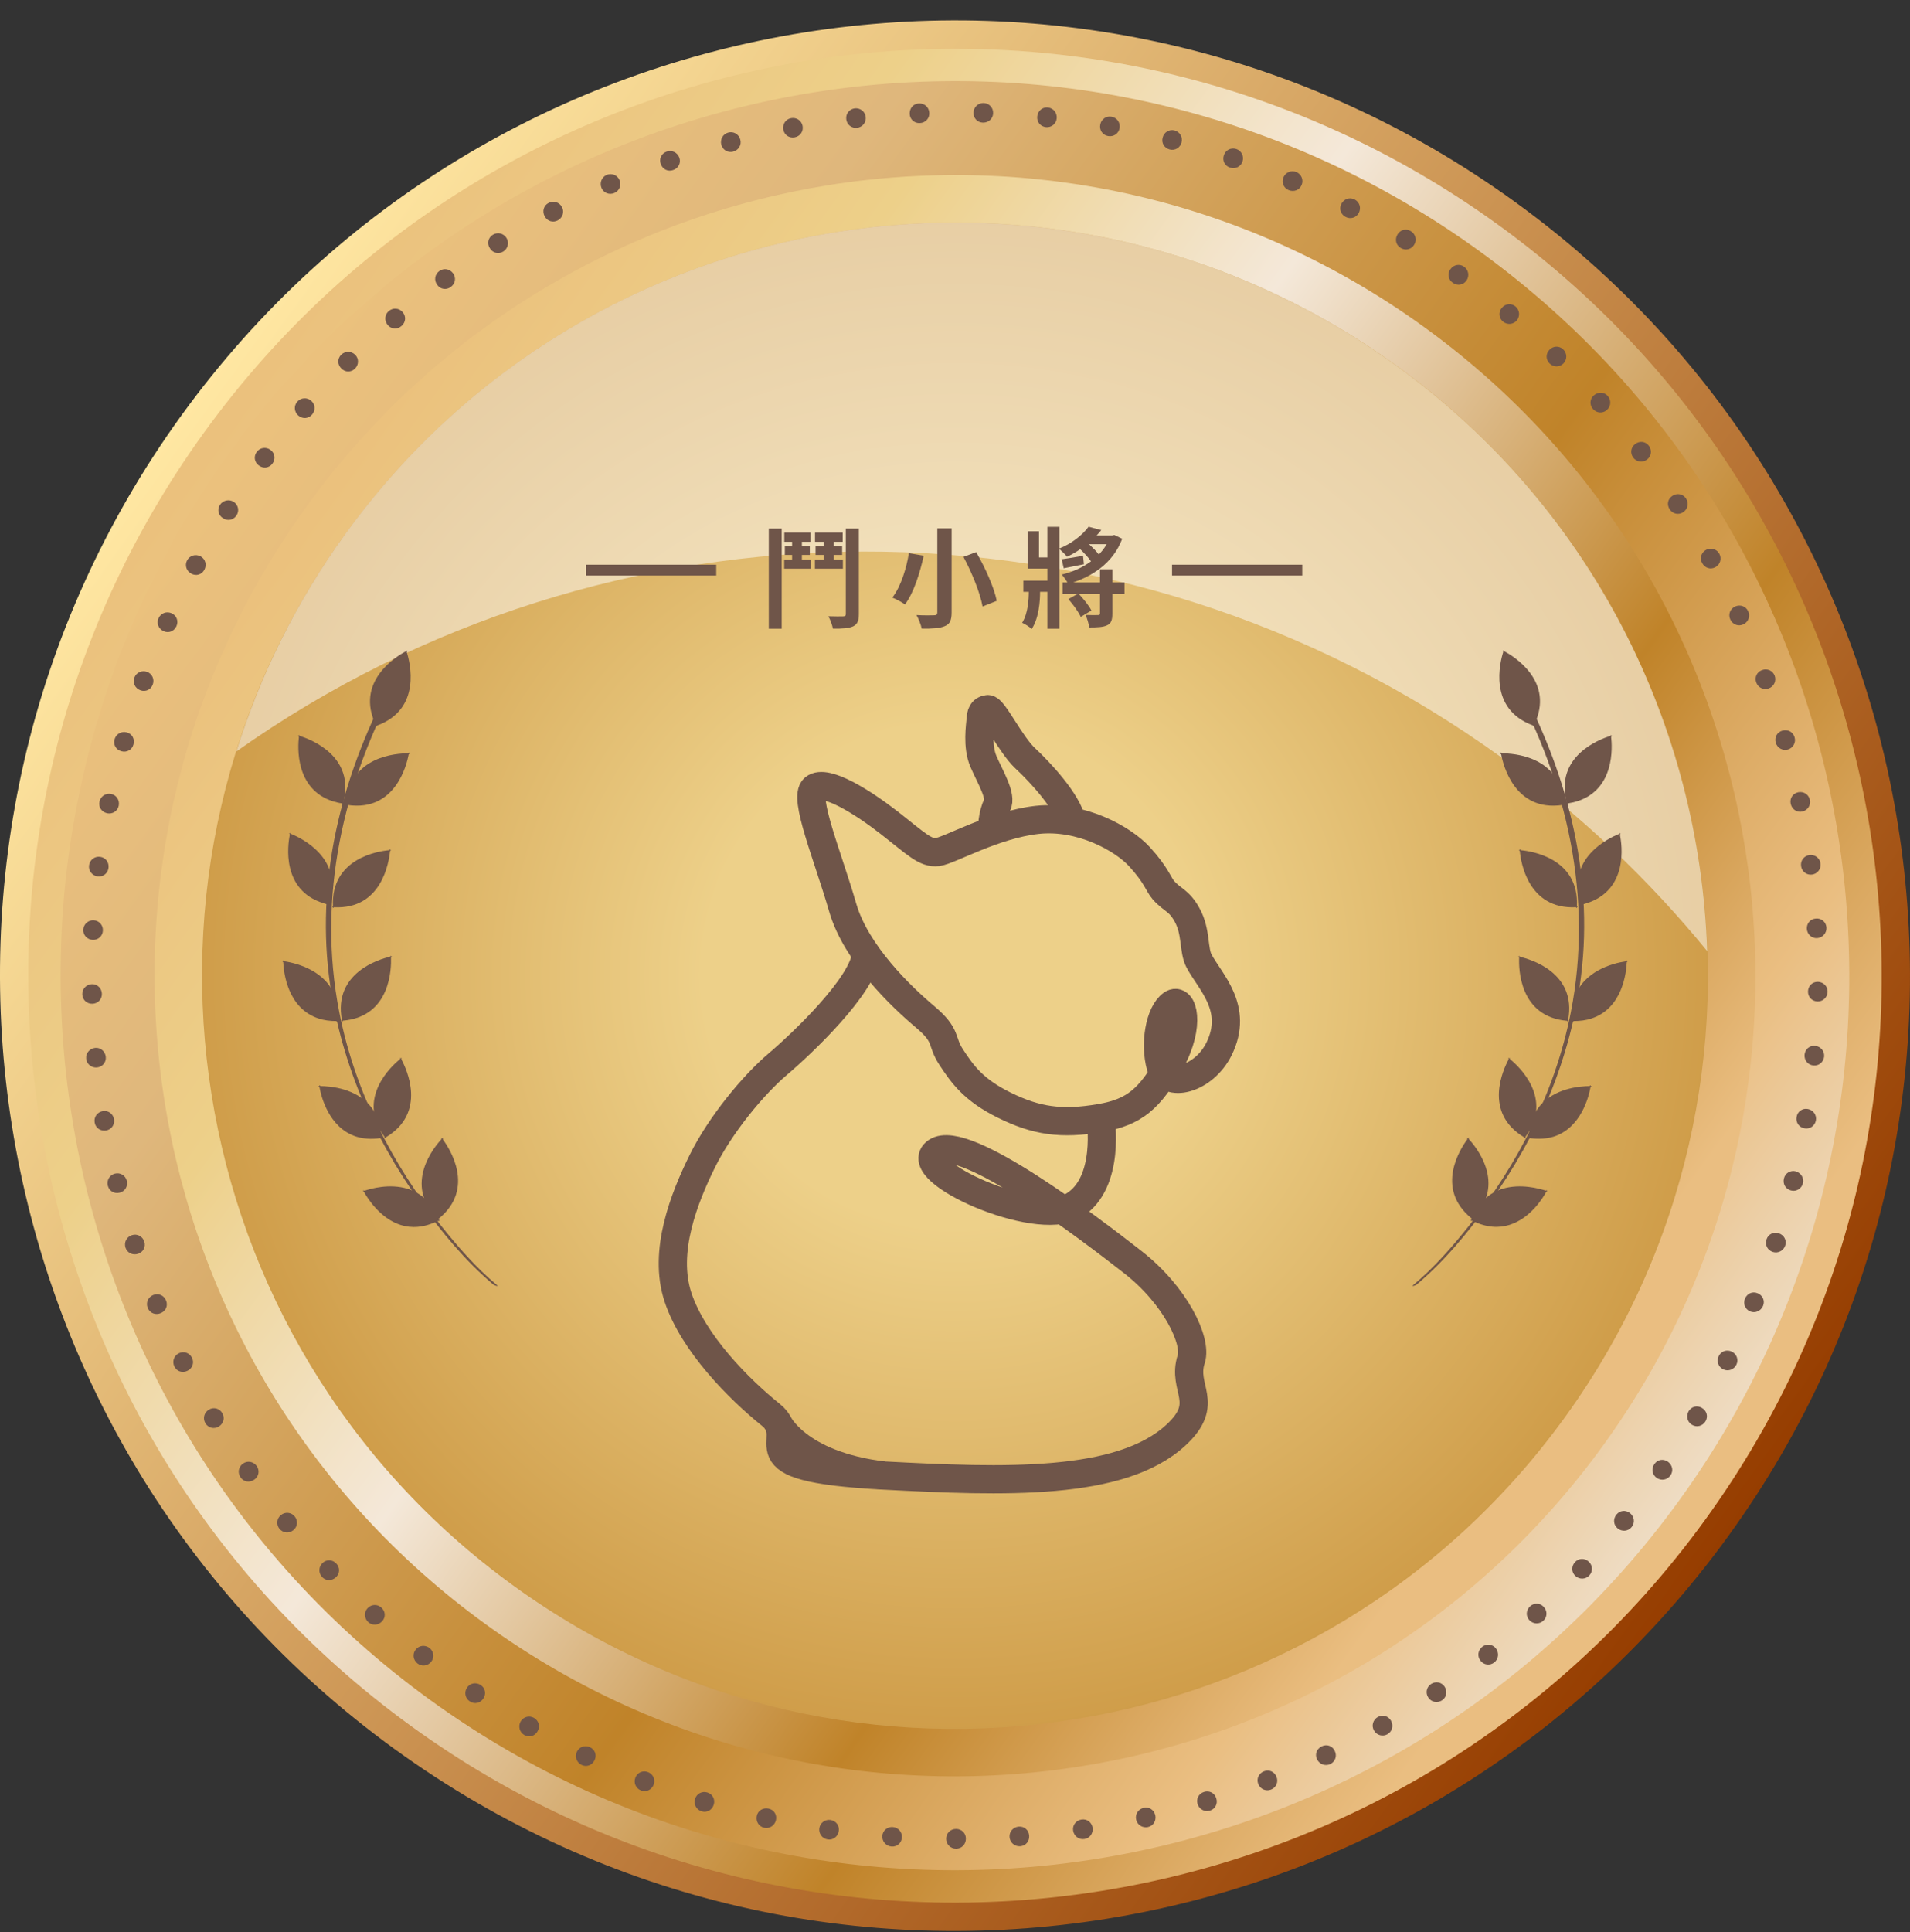 <svg width="88" height="89" viewBox="0 0 88 89" fill="none" xmlns="http://www.w3.org/2000/svg">
<rect x="0" y="0" width="88" height="89" fill="#333333" stroke="none"/>
<path d="M79.627 70.751C65.368 90.429 37.861 94.826 18.19 80.567C-1.488 66.308 -5.885 38.801 8.367 19.123C22.626 -0.548 50.134 -4.945 69.811 9.307C89.489 23.566 93.886 51.074 79.627 70.751Z" fill="url(#paint0_linear_87_5876)"/>
<path d="M78.571 69.987C64.738 89.081 38.047 93.344 18.953 79.511C-0.14 65.677 -4.41 38.986 9.423 19.893C23.257 0.8 49.954 -3.464 69.048 10.37C88.141 24.203 92.405 50.894 78.571 69.987Z" fill="url(#paint1_linear_87_5876)"/>
<path d="M77.363 69.111C64.014 87.54 38.253 91.651 19.823 78.302C1.401 64.953 -2.717 39.192 10.632 20.763C23.981 2.34 49.742 -1.777 68.171 11.572C86.6 24.927 90.711 50.681 77.363 69.111Z" fill="url(#paint2_linear_87_5876)"/>
<path d="M81.766 31.123C81.852 31.362 81.732 31.621 81.493 31.707C81.254 31.793 81.002 31.674 80.916 31.435C80.829 31.196 80.942 30.95 81.181 30.864C81.42 30.771 81.679 30.89 81.766 31.123Z" fill="#6F5549"/>
<path d="M82.682 33.958C82.755 34.204 82.616 34.45 82.37 34.523C82.124 34.589 81.885 34.45 81.812 34.204C81.746 33.958 81.878 33.719 82.118 33.653C82.363 33.58 82.609 33.706 82.682 33.958Z" fill="#6F5549"/>
<path d="M83.386 36.841C83.439 37.093 83.28 37.326 83.034 37.379C82.782 37.432 82.556 37.273 82.503 37.02C82.45 36.768 82.602 36.542 82.855 36.489C83.1 36.443 83.333 36.589 83.386 36.841Z" fill="#6F5549"/>
<path d="M83.877 39.77C83.91 40.023 83.738 40.248 83.486 40.282C83.233 40.315 83.014 40.142 82.981 39.89C82.948 39.637 83.114 39.418 83.366 39.385C83.618 39.352 83.844 39.518 83.877 39.77Z" fill="#6F5549"/>
<path d="M84.15 42.725C84.163 42.977 83.977 43.19 83.718 43.21C83.466 43.223 83.26 43.031 83.247 42.778C83.234 42.526 83.413 42.32 83.672 42.307C83.924 42.287 84.137 42.473 84.15 42.725Z" fill="#6F5549"/>
<path d="M84.203 45.681C84.197 45.933 83.991 46.132 83.738 46.126C83.486 46.119 83.293 45.92 83.3 45.661C83.307 45.408 83.499 45.216 83.758 45.222C84.011 45.229 84.21 45.428 84.203 45.681Z" fill="#6F5549"/>
<path d="M84.044 48.663C84.017 48.915 83.805 49.101 83.546 49.074C83.293 49.048 83.121 48.835 83.141 48.576C83.167 48.324 83.373 48.145 83.632 48.171C83.885 48.198 84.064 48.41 84.044 48.663Z" fill="#6F5549"/>
<path d="M83.665 51.597C83.625 51.85 83.393 52.016 83.14 51.969C82.888 51.929 82.729 51.697 82.775 51.445C82.815 51.192 83.041 51.033 83.293 51.079C83.539 51.126 83.705 51.352 83.665 51.597Z" fill="#6F5549"/>
<path d="M83.067 54.5C83.007 54.746 82.762 54.899 82.516 54.832C82.27 54.772 82.131 54.533 82.191 54.281C82.25 54.035 82.483 53.889 82.735 53.949C82.974 54.022 83.127 54.254 83.067 54.5Z" fill="#6F5549"/>
<path d="M82.251 57.369C82.171 57.608 81.919 57.741 81.673 57.661C81.427 57.581 81.308 57.329 81.387 57.09C81.467 56.844 81.713 56.725 81.952 56.804C82.198 56.884 82.33 57.13 82.251 57.369Z" fill="#6F5549"/>
<path d="M81.228 60.151C81.128 60.384 80.869 60.497 80.637 60.404C80.398 60.304 80.298 60.045 80.398 59.813C80.497 59.574 80.743 59.467 80.982 59.567C81.215 59.66 81.328 59.919 81.228 60.151Z" fill="#6F5549"/>
<path d="M79.999 62.861C79.886 63.087 79.614 63.18 79.388 63.067C79.162 62.954 79.076 62.688 79.189 62.456C79.302 62.23 79.561 62.144 79.793 62.257C80.019 62.369 80.112 62.635 79.999 62.861Z" fill="#6F5549"/>
<path d="M78.578 65.465C78.445 65.684 78.173 65.757 77.953 65.624C77.734 65.491 77.674 65.219 77.801 65C77.933 64.781 78.192 64.714 78.412 64.847C78.637 64.973 78.71 65.246 78.578 65.465Z" fill="#6F5549"/>
<path d="M76.964 67.955C76.818 68.167 76.539 68.214 76.327 68.068C76.121 67.922 76.074 67.649 76.22 67.437C76.366 67.224 76.632 67.178 76.845 67.324C77.057 67.477 77.11 67.749 76.964 67.955Z" fill="#6F5549"/>
<path d="M75.177 70.333C75.018 70.532 74.733 70.559 74.533 70.399C74.334 70.24 74.314 69.961 74.473 69.762C74.633 69.562 74.905 69.536 75.104 69.695C75.304 69.861 75.337 70.134 75.177 70.333Z" fill="#6F5549"/>
<path d="M73.225 72.564C73.053 72.75 72.767 72.757 72.581 72.584C72.395 72.411 72.395 72.132 72.568 71.946C72.74 71.76 73.013 71.754 73.199 71.927C73.385 72.099 73.398 72.378 73.225 72.564Z" fill="#6F5549"/>
<path d="M71.107 74.65C70.921 74.822 70.635 74.809 70.462 74.623C70.29 74.437 70.31 74.158 70.496 73.985C70.681 73.813 70.96 73.826 71.126 74.012C71.299 74.198 71.293 74.477 71.107 74.65Z" fill="#6F5549"/>
<path d="M68.849 76.568C68.65 76.728 68.364 76.694 68.211 76.488C68.052 76.289 68.092 76.01 68.291 75.851C68.49 75.692 68.762 75.725 68.922 75.924C69.075 76.13 69.048 76.409 68.849 76.568Z" fill="#6F5549"/>
<path d="M66.438 78.315C66.225 78.455 65.946 78.402 65.807 78.189C65.667 77.977 65.721 77.704 65.933 77.565C66.146 77.425 66.411 77.472 66.557 77.684C66.697 77.904 66.65 78.176 66.438 78.315Z" fill="#6F5549"/>
<path d="M63.928 79.876C63.708 80.002 63.429 79.929 63.303 79.703C63.177 79.484 63.257 79.212 63.476 79.086C63.695 78.96 63.961 79.032 64.087 79.252C64.213 79.478 64.147 79.75 63.928 79.876Z" fill="#6F5549"/>
<path d="M61.291 81.251C61.058 81.357 60.793 81.264 60.68 81.032C60.567 80.799 60.667 80.54 60.899 80.434C61.132 80.321 61.391 80.414 61.497 80.647C61.61 80.873 61.523 81.138 61.291 81.251Z" fill="#6F5549"/>
<path d="M58.562 82.426C58.322 82.519 58.063 82.406 57.971 82.167C57.877 81.928 57.997 81.676 58.236 81.583C58.475 81.49 58.721 81.603 58.814 81.842C58.907 82.074 58.801 82.333 58.562 82.426Z" fill="#6F5549"/>
<path d="M55.745 83.396C55.5 83.469 55.254 83.336 55.174 83.09C55.101 82.844 55.234 82.605 55.48 82.532C55.725 82.459 55.965 82.585 56.038 82.831C56.117 83.077 55.991 83.323 55.745 83.396Z" fill="#6F5549"/>
<path d="M52.89 84.153C52.644 84.206 52.398 84.059 52.345 83.807C52.292 83.555 52.445 83.329 52.69 83.269C52.936 83.209 53.169 83.356 53.228 83.608C53.281 83.86 53.142 84.099 52.89 84.153Z" fill="#6F5549"/>
<path d="M49.961 84.704C49.709 84.744 49.483 84.571 49.443 84.319C49.403 84.066 49.576 83.847 49.828 83.807C50.081 83.767 50.3 83.933 50.34 84.186C50.373 84.438 50.214 84.671 49.961 84.704Z" fill="#6F5549"/>
<path d="M47.006 85.036C46.753 85.056 46.534 84.87 46.514 84.618C46.494 84.365 46.68 84.153 46.939 84.133C47.192 84.113 47.397 84.292 47.417 84.545C47.437 84.804 47.265 85.016 47.006 85.036Z" fill="#6F5549"/>
<path d="M44.05 85.149C43.798 85.149 43.592 84.949 43.592 84.69C43.592 84.438 43.791 84.239 44.05 84.239C44.303 84.239 44.502 84.431 44.502 84.684C44.502 84.949 44.309 85.149 44.05 85.149Z" fill="#6F5549"/>
<path d="M41.075 85.049C40.823 85.029 40.637 84.817 40.65 84.565C40.67 84.312 40.883 84.133 41.135 84.153C41.387 84.173 41.567 84.379 41.553 84.631C41.54 84.883 41.334 85.069 41.075 85.049Z" fill="#6F5549"/>
<path d="M38.133 84.724C37.881 84.684 37.715 84.458 37.748 84.206C37.788 83.953 38.014 83.794 38.266 83.827C38.518 83.867 38.684 84.086 38.644 84.338C38.605 84.591 38.385 84.763 38.133 84.724Z" fill="#6F5549"/>
<path d="M35.211 84.186C34.959 84.133 34.813 83.887 34.866 83.641C34.919 83.389 35.158 83.25 35.41 83.303C35.663 83.356 35.809 83.588 35.749 83.841C35.689 84.086 35.457 84.239 35.211 84.186Z" fill="#6F5549"/>
<path d="M32.328 83.429C32.083 83.356 31.95 83.104 32.023 82.858C32.096 82.612 32.348 82.486 32.587 82.559C32.833 82.632 32.959 82.878 32.886 83.117C32.813 83.369 32.574 83.502 32.328 83.429Z" fill="#6F5549"/>
<path d="M29.533 82.466C29.294 82.373 29.181 82.114 29.274 81.875C29.367 81.636 29.626 81.53 29.858 81.623C30.097 81.716 30.203 81.968 30.117 82.201C30.024 82.44 29.772 82.559 29.533 82.466Z" fill="#6F5549"/>
<path d="M26.797 81.291C26.565 81.178 26.472 80.912 26.578 80.686C26.691 80.454 26.95 80.367 27.182 80.474C27.415 80.587 27.508 80.839 27.395 81.071C27.288 81.304 27.023 81.403 26.797 81.291Z" fill="#6F5549"/>
<path d="M24.16 79.916C23.941 79.79 23.861 79.517 23.987 79.292C24.113 79.073 24.386 78.999 24.605 79.126C24.824 79.252 24.897 79.517 24.771 79.737C24.651 79.963 24.386 80.042 24.16 79.916Z" fill="#6F5549"/>
<path d="M21.643 78.362C21.43 78.222 21.377 77.943 21.517 77.731C21.656 77.518 21.935 77.472 22.148 77.611C22.36 77.751 22.413 78.023 22.267 78.236C22.128 78.448 21.856 78.508 21.643 78.362Z" fill="#6F5549"/>
<path d="M19.232 76.615C19.033 76.456 18.993 76.177 19.152 75.978C19.312 75.779 19.584 75.752 19.79 75.905C19.989 76.064 20.023 76.33 19.87 76.536C19.71 76.735 19.431 76.775 19.232 76.615Z" fill="#6F5549"/>
<path d="M16.968 74.716C16.782 74.543 16.762 74.257 16.934 74.072C17.107 73.886 17.386 73.872 17.572 74.045C17.765 74.218 17.778 74.49 17.605 74.676C17.433 74.862 17.154 74.882 16.968 74.716Z" fill="#6F5549"/>
<path d="M14.842 72.637C14.663 72.451 14.676 72.165 14.856 71.993C15.042 71.813 15.32 71.826 15.493 72.013C15.672 72.198 15.666 72.471 15.48 72.643C15.294 72.823 15.015 72.823 14.842 72.637Z" fill="#6F5549"/>
<path d="M12.877 70.419C12.718 70.22 12.744 69.941 12.943 69.781C13.143 69.622 13.415 69.648 13.581 69.848C13.74 70.047 13.714 70.319 13.514 70.479C13.315 70.638 13.043 70.611 12.877 70.419Z" fill="#6F5549"/>
<path d="M11.084 68.047C10.938 67.842 10.984 67.556 11.197 67.41C11.402 67.264 11.681 67.317 11.828 67.523C11.974 67.729 11.927 68.001 11.721 68.147C11.502 68.3 11.23 68.26 11.084 68.047Z" fill="#6F5549"/>
<path d="M9.463 65.551C9.331 65.332 9.404 65.06 9.623 64.927C9.842 64.794 10.114 64.867 10.24 65.086C10.373 65.305 10.3 65.571 10.081 65.704C9.862 65.837 9.59 65.77 9.463 65.551Z" fill="#6F5549"/>
<path d="M8.035 62.941C7.922 62.715 8.009 62.443 8.241 62.33C8.467 62.217 8.732 62.31 8.845 62.536C8.958 62.761 8.872 63.02 8.646 63.133C8.414 63.253 8.148 63.173 8.035 62.941Z" fill="#6F5549"/>
<path d="M6.807 60.244C6.707 60.005 6.82 59.746 7.059 59.647C7.298 59.547 7.551 59.66 7.65 59.899C7.75 60.138 7.644 60.384 7.404 60.483C7.165 60.583 6.906 60.483 6.807 60.244Z" fill="#6F5549"/>
<path d="M5.784 57.469C5.704 57.223 5.831 56.971 6.076 56.891C6.322 56.811 6.568 56.944 6.647 57.183C6.727 57.429 6.601 57.668 6.362 57.748C6.116 57.827 5.864 57.708 5.784 57.469Z" fill="#6F5549"/>
<path d="M4.967 54.607C4.907 54.361 5.053 54.115 5.299 54.055C5.545 53.996 5.784 54.142 5.844 54.387C5.903 54.633 5.764 54.872 5.518 54.932C5.266 54.998 5.027 54.859 4.967 54.607Z" fill="#6F5549"/>
<path d="M4.363 51.704C4.316 51.452 4.482 51.219 4.735 51.179C4.987 51.133 5.213 51.299 5.253 51.551C5.293 51.803 5.14 52.023 4.887 52.069C4.635 52.109 4.403 51.956 4.363 51.704Z" fill="#6F5549"/>
<path d="M3.971 48.762C3.945 48.51 4.131 48.291 4.383 48.264C4.635 48.238 4.848 48.424 4.874 48.676C4.901 48.928 4.722 49.141 4.469 49.167C4.21 49.187 3.998 49.015 3.971 48.762Z" fill="#6F5549"/>
<path d="M3.792 45.794C3.785 45.541 3.984 45.335 4.237 45.329C4.489 45.322 4.688 45.521 4.695 45.774C4.702 46.026 4.509 46.225 4.257 46.232C4.004 46.239 3.798 46.053 3.792 45.794Z" fill="#6F5549"/>
<path d="M3.838 42.819C3.851 42.566 4.064 42.374 4.316 42.387C4.569 42.4 4.755 42.613 4.741 42.865C4.728 43.117 4.522 43.303 4.27 43.29C4.017 43.277 3.825 43.071 3.838 42.819Z" fill="#6F5549"/>
<path d="M4.104 39.856C4.137 39.604 4.363 39.431 4.615 39.465C4.867 39.498 5.033 39.717 5 39.976C4.967 40.228 4.755 40.394 4.502 40.368C4.243 40.328 4.07 40.109 4.104 39.856Z" fill="#6F5549"/>
<path d="M4.582 36.928C4.635 36.675 4.868 36.522 5.12 36.569C5.372 36.622 5.518 36.854 5.472 37.107C5.419 37.359 5.193 37.505 4.941 37.459C4.688 37.406 4.529 37.173 4.582 36.928Z" fill="#6F5549"/>
<path d="M5.279 34.052C5.346 33.806 5.598 33.666 5.844 33.733C6.089 33.799 6.222 34.045 6.149 34.291C6.083 34.536 5.844 34.669 5.598 34.603C5.346 34.536 5.206 34.297 5.279 34.052Z" fill="#6F5549"/>
<path d="M6.189 31.216C6.276 30.977 6.535 30.858 6.774 30.944C7.013 31.03 7.126 31.289 7.039 31.528C6.953 31.767 6.707 31.88 6.468 31.794C6.229 31.708 6.103 31.455 6.189 31.216Z" fill="#6F5549"/>
<path d="M7.305 28.473C7.411 28.24 7.677 28.141 7.909 28.247C8.142 28.353 8.235 28.612 8.128 28.845C8.022 29.077 7.77 29.177 7.537 29.071C7.305 28.964 7.199 28.705 7.305 28.473Z" fill="#6F5549"/>
<path d="M8.62 25.81C8.74 25.584 9.012 25.505 9.238 25.624C9.464 25.744 9.537 26.016 9.417 26.242C9.298 26.468 9.032 26.547 8.813 26.421C8.587 26.302 8.501 26.036 8.62 25.81Z" fill="#6F5549"/>
<path d="M10.134 23.253C10.274 23.04 10.553 22.981 10.765 23.113C10.977 23.253 11.037 23.525 10.898 23.738C10.758 23.95 10.493 24.01 10.28 23.87C10.061 23.744 9.995 23.472 10.134 23.253Z" fill="#6F5549"/>
<path d="M11.828 20.816C11.98 20.61 12.259 20.57 12.465 20.723C12.671 20.876 12.704 21.155 12.551 21.354C12.399 21.56 12.126 21.593 11.927 21.44C11.721 21.294 11.675 21.022 11.828 20.816Z" fill="#6F5549"/>
<path d="M13.694 18.505C13.86 18.312 14.145 18.293 14.338 18.459C14.53 18.625 14.544 18.904 14.378 19.096C14.212 19.289 13.939 19.309 13.747 19.143C13.554 18.977 13.527 18.698 13.694 18.505Z" fill="#6F5549"/>
<path d="M15.719 16.34C15.898 16.161 16.184 16.161 16.363 16.34C16.543 16.519 16.536 16.798 16.357 16.978C16.177 17.157 15.905 17.157 15.726 16.971C15.546 16.798 15.54 16.519 15.719 16.34Z" fill="#6F5549"/>
<path d="M17.911 14.328C18.103 14.162 18.389 14.181 18.555 14.381C18.721 14.573 18.695 14.852 18.495 15.018C18.303 15.184 18.03 15.164 17.864 14.972C17.698 14.766 17.718 14.494 17.911 14.328Z" fill="#6F5549"/>
<path d="M20.235 12.488C20.441 12.335 20.72 12.381 20.873 12.587C21.026 12.793 20.979 13.066 20.767 13.218C20.561 13.371 20.288 13.325 20.142 13.119C19.99 12.913 20.029 12.64 20.235 12.488Z" fill="#6F5549"/>
<path d="M22.706 10.814C22.925 10.681 23.197 10.741 23.336 10.96C23.469 11.179 23.403 11.445 23.19 11.584C22.971 11.717 22.706 11.657 22.573 11.438C22.427 11.226 22.486 10.947 22.706 10.814Z" fill="#6F5549"/>
<path d="M25.276 9.347C25.502 9.227 25.774 9.314 25.893 9.539C26.013 9.765 25.92 10.031 25.701 10.15C25.475 10.27 25.216 10.19 25.096 9.964C24.97 9.732 25.05 9.46 25.276 9.347Z" fill="#6F5549"/>
<path d="M27.946 8.058C28.178 7.959 28.444 8.058 28.544 8.297C28.643 8.53 28.537 8.789 28.304 8.889C28.072 8.988 27.813 8.889 27.713 8.656C27.62 8.424 27.713 8.165 27.946 8.058Z" fill="#6F5549"/>
<path d="M30.715 6.982C30.954 6.896 31.213 7.022 31.299 7.261C31.386 7.5 31.26 7.753 31.014 7.832C30.775 7.919 30.529 7.799 30.443 7.553C30.357 7.321 30.469 7.069 30.715 6.982Z" fill="#6F5549"/>
<path d="M33.551 6.106C33.797 6.039 34.042 6.179 34.109 6.431C34.175 6.677 34.029 6.916 33.783 6.982C33.538 7.049 33.298 6.909 33.232 6.664C33.172 6.418 33.305 6.172 33.551 6.106Z" fill="#6F5549"/>
<path d="M36.447 5.442C36.699 5.395 36.931 5.555 36.978 5.8C37.025 6.053 36.865 6.278 36.613 6.325C36.36 6.371 36.135 6.219 36.088 5.966C36.048 5.721 36.194 5.488 36.447 5.442Z" fill="#6F5549"/>
<path d="M39.382 4.99C39.634 4.963 39.86 5.136 39.886 5.388C39.913 5.641 39.74 5.853 39.488 5.887C39.236 5.913 39.023 5.747 38.99 5.495C38.957 5.242 39.129 5.023 39.382 4.99Z" fill="#6F5549"/>
<path d="M42.343 4.764C42.596 4.751 42.808 4.944 42.815 5.203C42.828 5.455 42.636 5.661 42.377 5.668C42.124 5.681 41.918 5.495 41.912 5.236C41.905 4.983 42.084 4.771 42.343 4.764Z" fill="#6F5549"/>
<path d="M45.319 4.744C45.571 4.751 45.771 4.963 45.757 5.216C45.751 5.468 45.545 5.654 45.286 5.648C45.033 5.641 44.841 5.442 44.854 5.183C44.861 4.93 45.067 4.738 45.319 4.744Z" fill="#6F5549"/>
<path d="M48.281 4.95C48.533 4.977 48.712 5.196 48.686 5.455C48.659 5.707 48.44 5.88 48.188 5.854C47.935 5.827 47.763 5.614 47.789 5.362C47.816 5.103 48.028 4.924 48.281 4.95Z" fill="#6F5549"/>
<path d="M51.217 5.375C51.469 5.422 51.628 5.654 51.582 5.907C51.535 6.159 51.303 6.312 51.05 6.265C50.798 6.219 50.645 5.993 50.692 5.74C50.738 5.488 50.964 5.329 51.217 5.375Z" fill="#6F5549"/>
<path d="M54.112 6.006C54.358 6.072 54.504 6.312 54.437 6.564C54.371 6.81 54.132 6.949 53.886 6.883C53.64 6.816 53.501 6.584 53.567 6.338C53.627 6.092 53.866 5.946 54.112 6.006Z" fill="#6F5549"/>
<path d="M56.961 6.863C57.2 6.942 57.326 7.201 57.246 7.441C57.166 7.68 56.914 7.799 56.668 7.719C56.429 7.64 56.303 7.394 56.389 7.148C56.469 6.909 56.715 6.783 56.961 6.863Z" fill="#6F5549"/>
<path d="M59.73 7.926C59.963 8.025 60.069 8.291 59.969 8.523C59.87 8.756 59.611 8.855 59.372 8.756C59.139 8.656 59.033 8.404 59.133 8.165C59.239 7.932 59.498 7.826 59.73 7.926Z" fill="#6F5549"/>
<path d="M62.413 9.187C62.639 9.307 62.725 9.572 62.606 9.805C62.486 10.031 62.221 10.11 61.995 9.991C61.769 9.871 61.683 9.612 61.802 9.386C61.922 9.161 62.188 9.068 62.413 9.187Z" fill="#6F5549"/>
<path d="M65.003 10.648C65.222 10.781 65.289 11.06 65.156 11.273C65.023 11.492 64.751 11.552 64.532 11.419C64.312 11.286 64.253 11.02 64.386 10.801C64.512 10.582 64.784 10.509 65.003 10.648Z" fill="#6F5549"/>
<path d="M67.454 12.283C67.66 12.429 67.713 12.708 67.567 12.92C67.421 13.133 67.148 13.173 66.936 13.026C66.723 12.88 66.677 12.608 66.823 12.402C66.969 12.19 67.248 12.136 67.454 12.283Z" fill="#6F5549"/>
<path d="M69.825 14.115C70.018 14.281 70.044 14.56 69.885 14.759C69.719 14.952 69.44 14.972 69.247 14.812C69.055 14.653 69.028 14.374 69.194 14.181C69.353 13.982 69.632 13.955 69.825 14.115Z" fill="#6F5549"/>
<path d="M72.023 16.094C72.209 16.273 72.209 16.559 72.037 16.738C71.857 16.924 71.578 16.918 71.399 16.745C71.213 16.566 71.213 16.293 71.386 16.114C71.558 15.928 71.837 15.915 72.023 16.094Z" fill="#6F5549"/>
<path d="M74.075 18.239C74.241 18.432 74.228 18.711 74.035 18.884C73.843 19.056 73.564 19.03 73.398 18.844C73.225 18.651 73.245 18.379 73.431 18.213C73.63 18.04 73.909 18.047 74.075 18.239Z" fill="#6F5549"/>
<path d="M75.968 20.53C76.121 20.736 76.088 21.015 75.882 21.168C75.676 21.321 75.404 21.281 75.251 21.081C75.098 20.876 75.131 20.61 75.337 20.451C75.536 20.298 75.815 20.324 75.968 20.53Z" fill="#6F5549"/>
<path d="M77.681 22.961C77.821 23.174 77.761 23.453 77.549 23.592C77.336 23.732 77.064 23.672 76.924 23.453C76.785 23.24 76.838 22.975 77.057 22.835C77.27 22.696 77.542 22.749 77.681 22.961Z" fill="#6F5549"/>
<path d="M79.215 25.505C79.335 25.73 79.255 26.003 79.036 26.122C78.81 26.249 78.545 26.162 78.425 25.936C78.299 25.711 78.379 25.452 78.604 25.325C78.817 25.212 79.089 25.279 79.215 25.505Z" fill="#6F5549"/>
<path d="M80.544 28.154C80.65 28.387 80.551 28.653 80.318 28.759C80.086 28.865 79.827 28.765 79.721 28.533C79.614 28.301 79.707 28.048 79.94 27.935C80.179 27.829 80.438 27.922 80.544 28.154Z" fill="#6F5549"/>
<path d="M73.863 66.574C61.915 83.064 38.857 86.75 22.367 74.803C5.87 62.849 2.191 39.797 14.139 23.307C26.086 6.81 49.144 3.131 65.634 15.079C82.124 27.026 85.81 50.078 73.863 66.574Z" fill="url(#paint3_linear_87_5876)"/>
<path d="M72.09 65.293C60.853 80.806 39.163 84.273 23.649 73.029C8.135 61.793 4.668 40.102 15.912 24.589C27.149 9.075 48.839 5.608 64.353 16.852C79.866 28.089 83.326 49.779 72.09 65.293Z" fill="url(#paint4_radial_87_5876)"/>
<path opacity="0.5" d="M69.247 34.936C72.84 37.539 75.981 40.528 78.657 43.808C78.312 33.468 73.371 23.393 64.346 16.852C48.839 5.608 27.148 9.075 15.912 24.589C13.64 27.723 11.98 31.11 10.884 34.617C27.912 22.55 51.409 22.012 69.247 34.936Z" fill="white"/>
<path d="M37.511 36.305C38.045 35.868 39.77 36.961 40.986 37.909C42.201 38.857 42.638 39.318 43.197 39.245C43.756 39.172 45.797 37.981 47.79 37.763C49.783 37.545 51.727 38.614 52.504 39.464C53.282 40.315 53.38 40.746 53.598 40.995C54.024 41.481 54.31 41.447 54.692 42.137C55.129 42.926 54.973 43.746 55.242 44.259C55.745 45.215 57.089 46.43 56.166 48.309C55.474 49.716 53.768 50.164 53.477 49.119C53.185 48.074 53.428 46.657 53.995 46.252C54.493 45.896 54.878 47.208 53.93 48.909C52.983 50.61 52.261 51.224 50.706 51.493C48.876 51.809 47.717 51.614 46.284 50.909C44.85 50.205 44.34 49.475 43.83 48.698C43.319 47.92 43.684 47.726 42.614 46.827C41.545 45.928 39.442 43.934 38.824 41.797C38.13 39.403 37.003 36.72 37.511 36.305Z" stroke="#6F5549" stroke-width="1.3" stroke-miterlimit="10"/>
<path d="M50.705 51.493C50.705 51.493 51.191 54.482 49.466 55.527C47.74 56.572 41.859 53.923 43.147 53.048C44.435 52.173 50.194 56.572 52.187 58.127C54.18 59.682 55.154 61.783 54.884 62.599C54.435 63.959 55.797 64.604 54.18 66.098C51.628 68.455 46.249 68.252 40.709 67.961C33.664 67.59 37.007 66.365 35.525 65.174C34.042 63.984 31.944 61.869 31.239 59.755C30.535 57.641 31.531 55.162 32.357 53.485C33.184 51.809 34.714 49.962 35.833 49.014C36.951 48.067 39.781 45.381 39.903 43.947" stroke="#6F5549" stroke-width="1.3" stroke-miterlimit="10"/>
<path d="M35.813 65.491C35.813 65.491 36.676 67.475 40.71 67.961" stroke="#6F5549" stroke-width="1.3" stroke-miterlimit="10"/>
<path d="M45.699 38.249C45.699 38.249 45.715 37.488 45.942 37.083C46.169 36.678 45.618 35.787 45.311 35.074C45.003 34.362 45.165 33.406 45.181 33.147C45.197 32.887 45.245 32.693 45.505 32.661C45.764 32.628 46.557 34.297 47.238 34.929C47.918 35.56 49.198 36.937 49.377 37.845" stroke="#6F5549" stroke-width="1.3" stroke-miterlimit="10"/>
<line x1="33" y1="26.259" x2="27" y2="26.259" stroke="#6F5549" stroke-width="0.5"/>
<path d="M36.135 24.534H37.34V24.954H36.135V24.534ZM36.16 25.154H37.31V25.559H36.16V25.154ZM36.13 25.774H37.345V26.194H36.13V25.774ZM35.42 24.344H36.015V28.959H35.42V24.344ZM36.495 24.639H36.945V25.964H36.495V24.639ZM37.55 24.534H38.825V24.954H37.55V24.534ZM37.575 25.154H38.8V25.559H37.575V25.154ZM37.545 25.774H38.835V26.194H37.545V25.774ZM37.95 24.639H38.415V25.964H37.95V24.639ZM38.97 24.344H39.57V28.274C39.57 28.599 39.5 28.754 39.305 28.849C39.105 28.939 38.81 28.959 38.375 28.954C38.345 28.794 38.255 28.539 38.165 28.384C38.455 28.394 38.75 28.394 38.84 28.389C38.935 28.389 38.97 28.359 38.97 28.274V24.344ZM43.185 24.334H43.845V28.209C43.845 28.579 43.76 28.744 43.53 28.839C43.3 28.939 42.955 28.959 42.465 28.954C42.435 28.779 42.32 28.494 42.225 28.329C42.555 28.349 42.93 28.344 43.035 28.339C43.145 28.339 43.185 28.304 43.185 28.204V24.334ZM44.39 25.649L44.975 25.429C45.385 26.134 45.8 27.049 45.925 27.674L45.27 27.934C45.165 27.329 44.785 26.384 44.39 25.649ZM41.875 25.479L42.56 25.594C42.39 26.349 42.115 27.284 41.695 27.839C41.55 27.729 41.275 27.589 41.11 27.524C41.515 27.014 41.77 26.134 41.875 25.479ZM48.96 26.824H51.81V27.349H48.96V26.824ZM50.05 24.664H51.345L51.22 25.064H49.805L50.05 24.664ZM50.68 26.219H51.25V28.259C51.25 28.544 51.205 28.709 51.01 28.799C50.825 28.889 50.555 28.899 50.185 28.899C50.165 28.734 50.09 28.489 50.015 28.324C50.25 28.334 50.505 28.334 50.585 28.329C50.66 28.329 50.68 28.314 50.68 28.249V26.219ZM50.155 24.259L50.74 24.414C50.35 24.909 49.75 25.369 49.165 25.644C49.08 25.534 48.9 25.364 48.79 25.269C49.355 25.054 49.875 24.644 50.155 24.259ZM49.225 27.594L49.685 27.334C49.91 27.569 50.175 27.894 50.285 28.119L49.795 28.414C49.695 28.189 49.445 27.844 49.225 27.594ZM49.65 25.189L50.01 24.929C50.285 25.144 50.595 25.459 50.73 25.694L50.345 25.979C50.22 25.749 49.92 25.419 49.65 25.189ZM47.59 25.674H48.515V26.189H47.59V25.674ZM47.15 26.744H48.475V27.259H47.15V26.744ZM48.255 24.264H48.81V28.959H48.255V24.264ZM47.35 24.469H47.87V26.189H47.35V24.469ZM47.4 26.959H47.92V27.264C47.92 27.679 47.87 28.459 47.535 28.969C47.44 28.879 47.225 28.739 47.095 28.684C47.365 28.249 47.4 27.604 47.4 27.244V26.959ZM51.135 24.664H51.24L51.34 24.639L51.705 24.814C51.28 25.944 50.315 26.574 49.215 26.899C49.155 26.769 49.02 26.574 48.92 26.464C49.9 26.229 50.805 25.634 51.135 24.754V24.664ZM48.915 25.759C49.18 25.724 49.525 25.664 49.9 25.599L49.94 25.989C49.62 26.054 49.3 26.119 49.01 26.174L48.915 25.759Z" fill="#6F5549"/>
<line x1="60" y1="26.259" x2="54" y2="26.259" stroke="#6F5549" stroke-width="0.5"/>
<path d="M65.265 59.169C66.557 58.088 67.663 56.734 68.645 55.373C70.862 52.304 72.378 48.726 72.844 44.955C73.441 40.159 72.142 35.4 69.844 31.207C69.819 31.163 69.595 31.294 69.626 31.344C72.198 36.028 73.416 41.333 72.372 46.633C71.664 50.242 69.949 53.609 67.669 56.473C66.905 57.43 66.073 58.386 65.128 59.175C64.992 59.287 65.222 59.206 65.265 59.169Z" fill="#6F5549"/>
<path d="M69.154 34.648C69.154 34.648 69.154 34.667 69.16 34.698C69.129 34.698 69.11 34.698 69.11 34.698L69.166 34.748C69.253 35.232 69.787 37.394 71.981 37.078L72.024 37.115C72.024 37.102 72.024 37.084 72.024 37.071C72.036 37.071 72.049 37.065 72.067 37.065L72.024 37.028C71.925 34.816 69.701 34.698 69.21 34.698L69.154 34.648Z" fill="#6F5549"/>
<path d="M70.018 39.103C70.018 39.103 70.018 39.122 70.024 39.153C69.993 39.153 69.974 39.147 69.974 39.147L70.024 39.202C70.067 39.693 70.397 41.892 72.608 41.787L72.652 41.83C72.652 41.818 72.652 41.799 72.652 41.787C72.664 41.787 72.677 41.787 72.695 41.787L72.652 41.743C72.763 39.532 70.558 39.202 70.067 39.159L70.018 39.103Z" fill="#6F5549"/>
<path d="M69.999 44.011C69.999 44.011 69.999 44.029 69.999 44.06C69.968 44.054 69.949 44.048 69.949 44.048L69.993 44.11C69.968 44.601 69.993 46.831 72.204 47.018L72.235 47.067C72.242 47.049 72.242 47.036 72.242 47.024C72.254 47.024 72.273 47.024 72.285 47.03L72.248 46.98C72.658 44.806 70.521 44.185 70.036 44.073L69.999 44.011Z" fill="#6F5549"/>
<path d="M69.496 48.719L69.508 48.794C69.272 49.229 68.315 51.236 70.216 52.379L70.229 52.434C70.235 52.422 70.247 52.41 70.254 52.397C70.266 52.403 70.278 52.41 70.291 52.422L70.278 52.366C71.602 50.589 69.955 49.092 69.57 48.782L69.558 48.707C69.558 48.707 69.552 48.726 69.533 48.751C69.514 48.726 69.496 48.719 69.496 48.719Z" fill="#6F5549"/>
<path d="M67.601 52.397L67.607 52.472C67.315 52.863 66.079 54.721 67.8 56.118V56.174C67.812 56.162 67.819 56.156 67.831 56.143C67.843 56.15 67.856 56.162 67.868 56.168L67.862 56.106C69.421 54.534 68.005 52.82 67.669 52.459V52.385C67.669 52.385 67.657 52.397 67.638 52.422C67.613 52.41 67.601 52.397 67.601 52.397Z" fill="#6F5549"/>
<path d="M74.223 33.841L74.18 33.903H74.174C73.695 34.052 71.62 34.829 72.186 36.966L72.155 37.015C72.167 37.015 72.186 37.009 72.198 37.009C72.204 37.022 72.204 37.034 72.21 37.053L72.242 37.003C72.391 36.978 72.527 36.947 72.652 36.91C74.41 36.363 74.285 34.4 74.23 33.94L74.273 33.878C74.273 33.878 74.254 33.884 74.223 33.891C74.223 33.859 74.223 33.841 74.223 33.841Z" fill="#6F5549"/>
<path d="M74.621 38.345L74.59 38.414C74.13 38.594 72.118 39.544 72.857 41.632L72.826 41.681C72.838 41.675 72.857 41.675 72.869 41.669C72.875 41.681 72.875 41.694 72.882 41.706L72.906 41.657C72.969 41.644 73.031 41.625 73.087 41.607C75.037 40.998 74.733 38.91 74.634 38.445L74.671 38.376C74.671 38.376 74.652 38.383 74.621 38.395C74.627 38.364 74.621 38.345 74.621 38.345Z" fill="#6F5549"/>
<path d="M74.298 44.415C73.49 44.669 72.285 45.322 72.453 46.987L72.415 47.03C72.428 47.03 72.447 47.03 72.459 47.03C72.459 47.043 72.459 47.061 72.465 47.074L72.502 47.03C72.801 47.03 73.068 46.993 73.298 46.918C74.77 46.459 74.932 44.75 74.95 44.322L75 44.266C75 44.266 74.981 44.266 74.95 44.272C74.95 44.241 74.95 44.222 74.95 44.222L74.9 44.278C74.782 44.297 74.559 44.334 74.298 44.415Z" fill="#6F5549"/>
<path d="M72.124 50.192C71.353 50.434 70.49 51.006 70.44 52.373L70.397 52.41C70.409 52.41 70.427 52.416 70.44 52.416C70.44 52.428 70.44 52.447 70.44 52.46L70.484 52.422C70.906 52.478 71.266 52.447 71.577 52.354C72.863 51.95 73.211 50.465 73.279 50.074L73.335 50.024C73.335 50.024 73.316 50.024 73.285 50.024C73.291 49.993 73.291 49.975 73.291 49.975L73.236 50.024C73.043 50.024 72.602 50.043 72.124 50.192Z" fill="#6F5549"/>
<path d="M69.216 54.758C68.657 54.932 68.123 55.336 67.806 56.162L67.75 56.181C67.762 56.187 67.775 56.194 67.787 56.2C67.781 56.212 67.775 56.224 67.775 56.243L67.831 56.224C68.496 56.554 69.067 56.566 69.545 56.417C70.502 56.119 71.08 55.193 71.235 54.901L71.303 54.876C71.303 54.876 71.285 54.87 71.26 54.858C71.272 54.827 71.285 54.814 71.285 54.814L71.216 54.839C70.931 54.746 70.049 54.498 69.216 54.758Z" fill="#6F5549"/>
<path d="M69.291 29.939C69.291 29.939 69.284 29.958 69.278 29.983C69.253 29.971 69.235 29.958 69.235 29.958L69.26 30.026C69.111 30.492 68.551 32.648 70.626 33.412L70.651 33.468C70.657 33.456 70.664 33.443 70.67 33.431C70.682 33.437 70.695 33.437 70.707 33.443L70.682 33.387C71.651 31.393 69.75 30.231 69.316 30.002L69.291 29.939Z" fill="#6F5549"/>
<path d="M22.735 59.169C21.443 58.088 20.337 56.734 19.356 55.373C17.138 52.304 15.628 48.726 15.156 44.955C14.566 40.159 15.858 35.394 18.157 31.201C18.181 31.157 18.405 31.288 18.374 31.337C15.808 36.028 14.591 41.333 15.634 46.632C16.343 50.242 18.057 53.609 20.337 56.473C21.101 57.43 21.934 58.386 22.878 59.175C23.009 59.287 22.785 59.206 22.735 59.169Z" fill="#6F5549"/>
<path d="M18.846 34.648L18.79 34.698C18.3 34.698 16.076 34.816 15.976 37.028L15.933 37.065C15.945 37.065 15.964 37.071 15.976 37.071C15.976 37.084 15.976 37.096 15.976 37.115L16.02 37.078C18.206 37.394 18.741 35.232 18.828 34.748L18.884 34.698C18.884 34.698 18.865 34.698 18.834 34.698C18.84 34.667 18.846 34.648 18.846 34.648Z" fill="#6F5549"/>
<path d="M17.983 39.103L17.927 39.159C17.436 39.202 15.237 39.532 15.342 41.743L15.299 41.787C15.318 41.787 15.33 41.787 15.342 41.787C15.342 41.799 15.342 41.818 15.342 41.83L15.386 41.787C17.597 41.899 17.921 39.693 17.97 39.202L18.02 39.147C18.02 39.147 18.001 39.147 17.97 39.153C17.983 39.122 17.983 39.103 17.983 39.103Z" fill="#6F5549"/>
<path d="M18.007 44.011L17.964 44.067C17.485 44.178 15.348 44.8 15.752 46.974L15.715 47.024C15.727 47.024 15.746 47.018 15.758 47.018C15.765 47.03 15.765 47.042 15.765 47.061L15.802 47.011C18.007 46.819 18.032 44.595 18.014 44.104L18.057 44.042C18.057 44.042 18.038 44.048 18.007 44.054C18.007 44.029 18.007 44.011 18.007 44.011Z" fill="#6F5549"/>
<path d="M18.504 48.719C18.504 48.719 18.485 48.732 18.467 48.751C18.454 48.726 18.442 48.707 18.442 48.707L18.43 48.782C18.044 49.092 16.398 50.589 17.721 52.366L17.709 52.422C17.721 52.416 17.734 52.403 17.746 52.397C17.752 52.41 17.765 52.422 17.771 52.434L17.783 52.379C19.684 51.242 18.728 49.229 18.492 48.794L18.504 48.719Z" fill="#6F5549"/>
<path d="M20.399 52.398C20.399 52.398 20.387 52.41 20.368 52.435C20.349 52.41 20.337 52.398 20.337 52.398V52.472C20.001 52.832 18.585 54.547 20.144 56.119L20.138 56.181C20.151 56.168 20.163 56.162 20.175 56.156C20.188 56.162 20.194 56.175 20.206 56.187L20.213 56.131C21.927 54.733 20.697 52.876 20.405 52.484L20.399 52.398Z" fill="#6F5549"/>
<path d="M13.783 33.841C13.783 33.841 13.777 33.859 13.777 33.891C13.746 33.878 13.727 33.878 13.727 33.878L13.771 33.94C13.715 34.394 13.59 36.357 15.348 36.91C15.473 36.947 15.609 36.984 15.758 37.003L15.79 37.053C15.796 37.04 15.796 37.022 15.802 37.009C15.814 37.009 15.833 37.015 15.845 37.015L15.814 36.966C16.38 34.835 14.311 34.052 13.826 33.903C13.826 33.903 13.826 33.903 13.82 33.903L13.783 33.841Z" fill="#6F5549"/>
<path d="M13.379 38.345C13.379 38.345 13.373 38.364 13.367 38.389C13.335 38.376 13.317 38.37 13.317 38.37L13.354 38.438C13.255 38.91 12.957 40.998 14.901 41.6C14.957 41.619 15.019 41.638 15.081 41.65L15.106 41.7C15.112 41.688 15.112 41.669 15.118 41.663C15.131 41.663 15.143 41.669 15.162 41.675L15.137 41.625C15.876 39.538 13.864 38.594 13.404 38.407L13.379 38.345Z" fill="#6F5549"/>
<path d="M13.702 44.415C13.441 44.334 13.217 44.291 13.099 44.278L13.05 44.222C13.05 44.222 13.05 44.241 13.05 44.272C13.019 44.266 13 44.266 13 44.266L13.05 44.322C13.068 44.744 13.23 46.459 14.702 46.918C14.932 46.993 15.199 47.03 15.497 47.03L15.535 47.074C15.535 47.061 15.535 47.043 15.541 47.03C15.553 47.03 15.572 47.03 15.584 47.03L15.547 46.987C15.715 45.328 14.516 44.669 13.702 44.415Z" fill="#6F5549"/>
<path d="M15.877 50.192C15.398 50.043 14.957 50.024 14.764 50.024L14.709 49.975C14.709 49.975 14.709 49.993 14.715 50.024C14.684 50.024 14.665 50.024 14.665 50.024L14.721 50.074C14.789 50.465 15.137 51.95 16.423 52.354C16.734 52.447 17.094 52.484 17.517 52.422L17.56 52.46C17.56 52.447 17.56 52.428 17.56 52.416C17.573 52.416 17.585 52.41 17.604 52.41L17.56 52.373C17.51 51.006 16.647 50.434 15.877 50.192Z" fill="#6F5549"/>
<path d="M18.79 54.758C17.958 54.497 17.076 54.746 16.796 54.845L16.728 54.82C16.728 54.82 16.734 54.839 16.753 54.864C16.721 54.87 16.709 54.882 16.709 54.882L16.777 54.907C16.933 55.193 17.517 56.125 18.467 56.423C18.945 56.572 19.517 56.56 20.182 56.23L20.238 56.249C20.231 56.237 20.225 56.224 20.225 56.206C20.238 56.199 20.25 56.193 20.262 56.187L20.207 56.168C19.877 55.33 19.343 54.932 18.79 54.758Z" fill="#6F5549"/>
<path d="M18.709 29.939L18.684 30.008C18.25 30.238 16.349 31.399 17.318 33.394L17.293 33.45C17.305 33.443 17.318 33.437 17.33 33.437C17.336 33.45 17.343 33.462 17.349 33.474L17.374 33.418C19.448 32.654 18.889 30.499 18.74 30.033L18.771 29.964C18.771 29.964 18.753 29.971 18.728 29.989C18.715 29.958 18.709 29.939 18.709 29.939Z" fill="#6F5549"/>
<defs>
<linearGradient id="paint0_linear_87_5876" x1="8.37" y1="19.126" x2="79.627" y2="70.751" gradientUnits="userSpaceOnUse">
<stop stop-color="#FFE7A2"/>
<stop offset="1" stop-color="#963D00"/>
</linearGradient>
<linearGradient id="paint1_linear_87_5876" x1="9.426" y1="19.891" x2="78.57" y2="69.986" gradientUnits="userSpaceOnUse">
<stop offset="0.006" stop-color="#EBC17D"/>
<stop offset="0.185" stop-color="#EDD089"/>
<stop offset="0.41" stop-color="#F4E8D9"/>
<stop offset="0.73" stop-color="#C08329"/>
<stop offset="0.949" stop-color="#EABE81"/>
</linearGradient>
<linearGradient id="paint2_linear_87_5876" x1="10.633" y1="20.765" x2="77.364" y2="69.112" gradientUnits="userSpaceOnUse">
<stop offset="0.006" stop-color="#EBC17D"/>
<stop offset="0.185" stop-color="#DFB77C"/>
<stop offset="0.596" stop-color="#C08329"/>
<stop offset="0.871" stop-color="#EABE81"/>
<stop offset="1" stop-color="#EEDCC3"/>
</linearGradient>
<linearGradient id="paint3_linear_87_5876" x1="14.137" y1="23.305" x2="73.86" y2="66.573" gradientUnits="userSpaceOnUse">
<stop offset="0.006" stop-color="#EBC17D"/>
<stop offset="0.185" stop-color="#EDD089"/>
<stop offset="0.41" stop-color="#F4E8D9"/>
<stop offset="0.73" stop-color="#C08329"/>
<stop offset="0.949" stop-color="#EABE81"/>
</linearGradient>
<radialGradient id="paint4_radial_87_5876" cx="0" cy="0" r="1" gradientUnits="userSpaceOnUse" gradientTransform="translate(43.998 44.939) rotate(35.923) scale(46.638)">
<stop offset="0.248" stop-color="#EDD089"/>
<stop offset="1" stop-color="#C08329"/>
</radialGradient>
</defs>
</svg>
